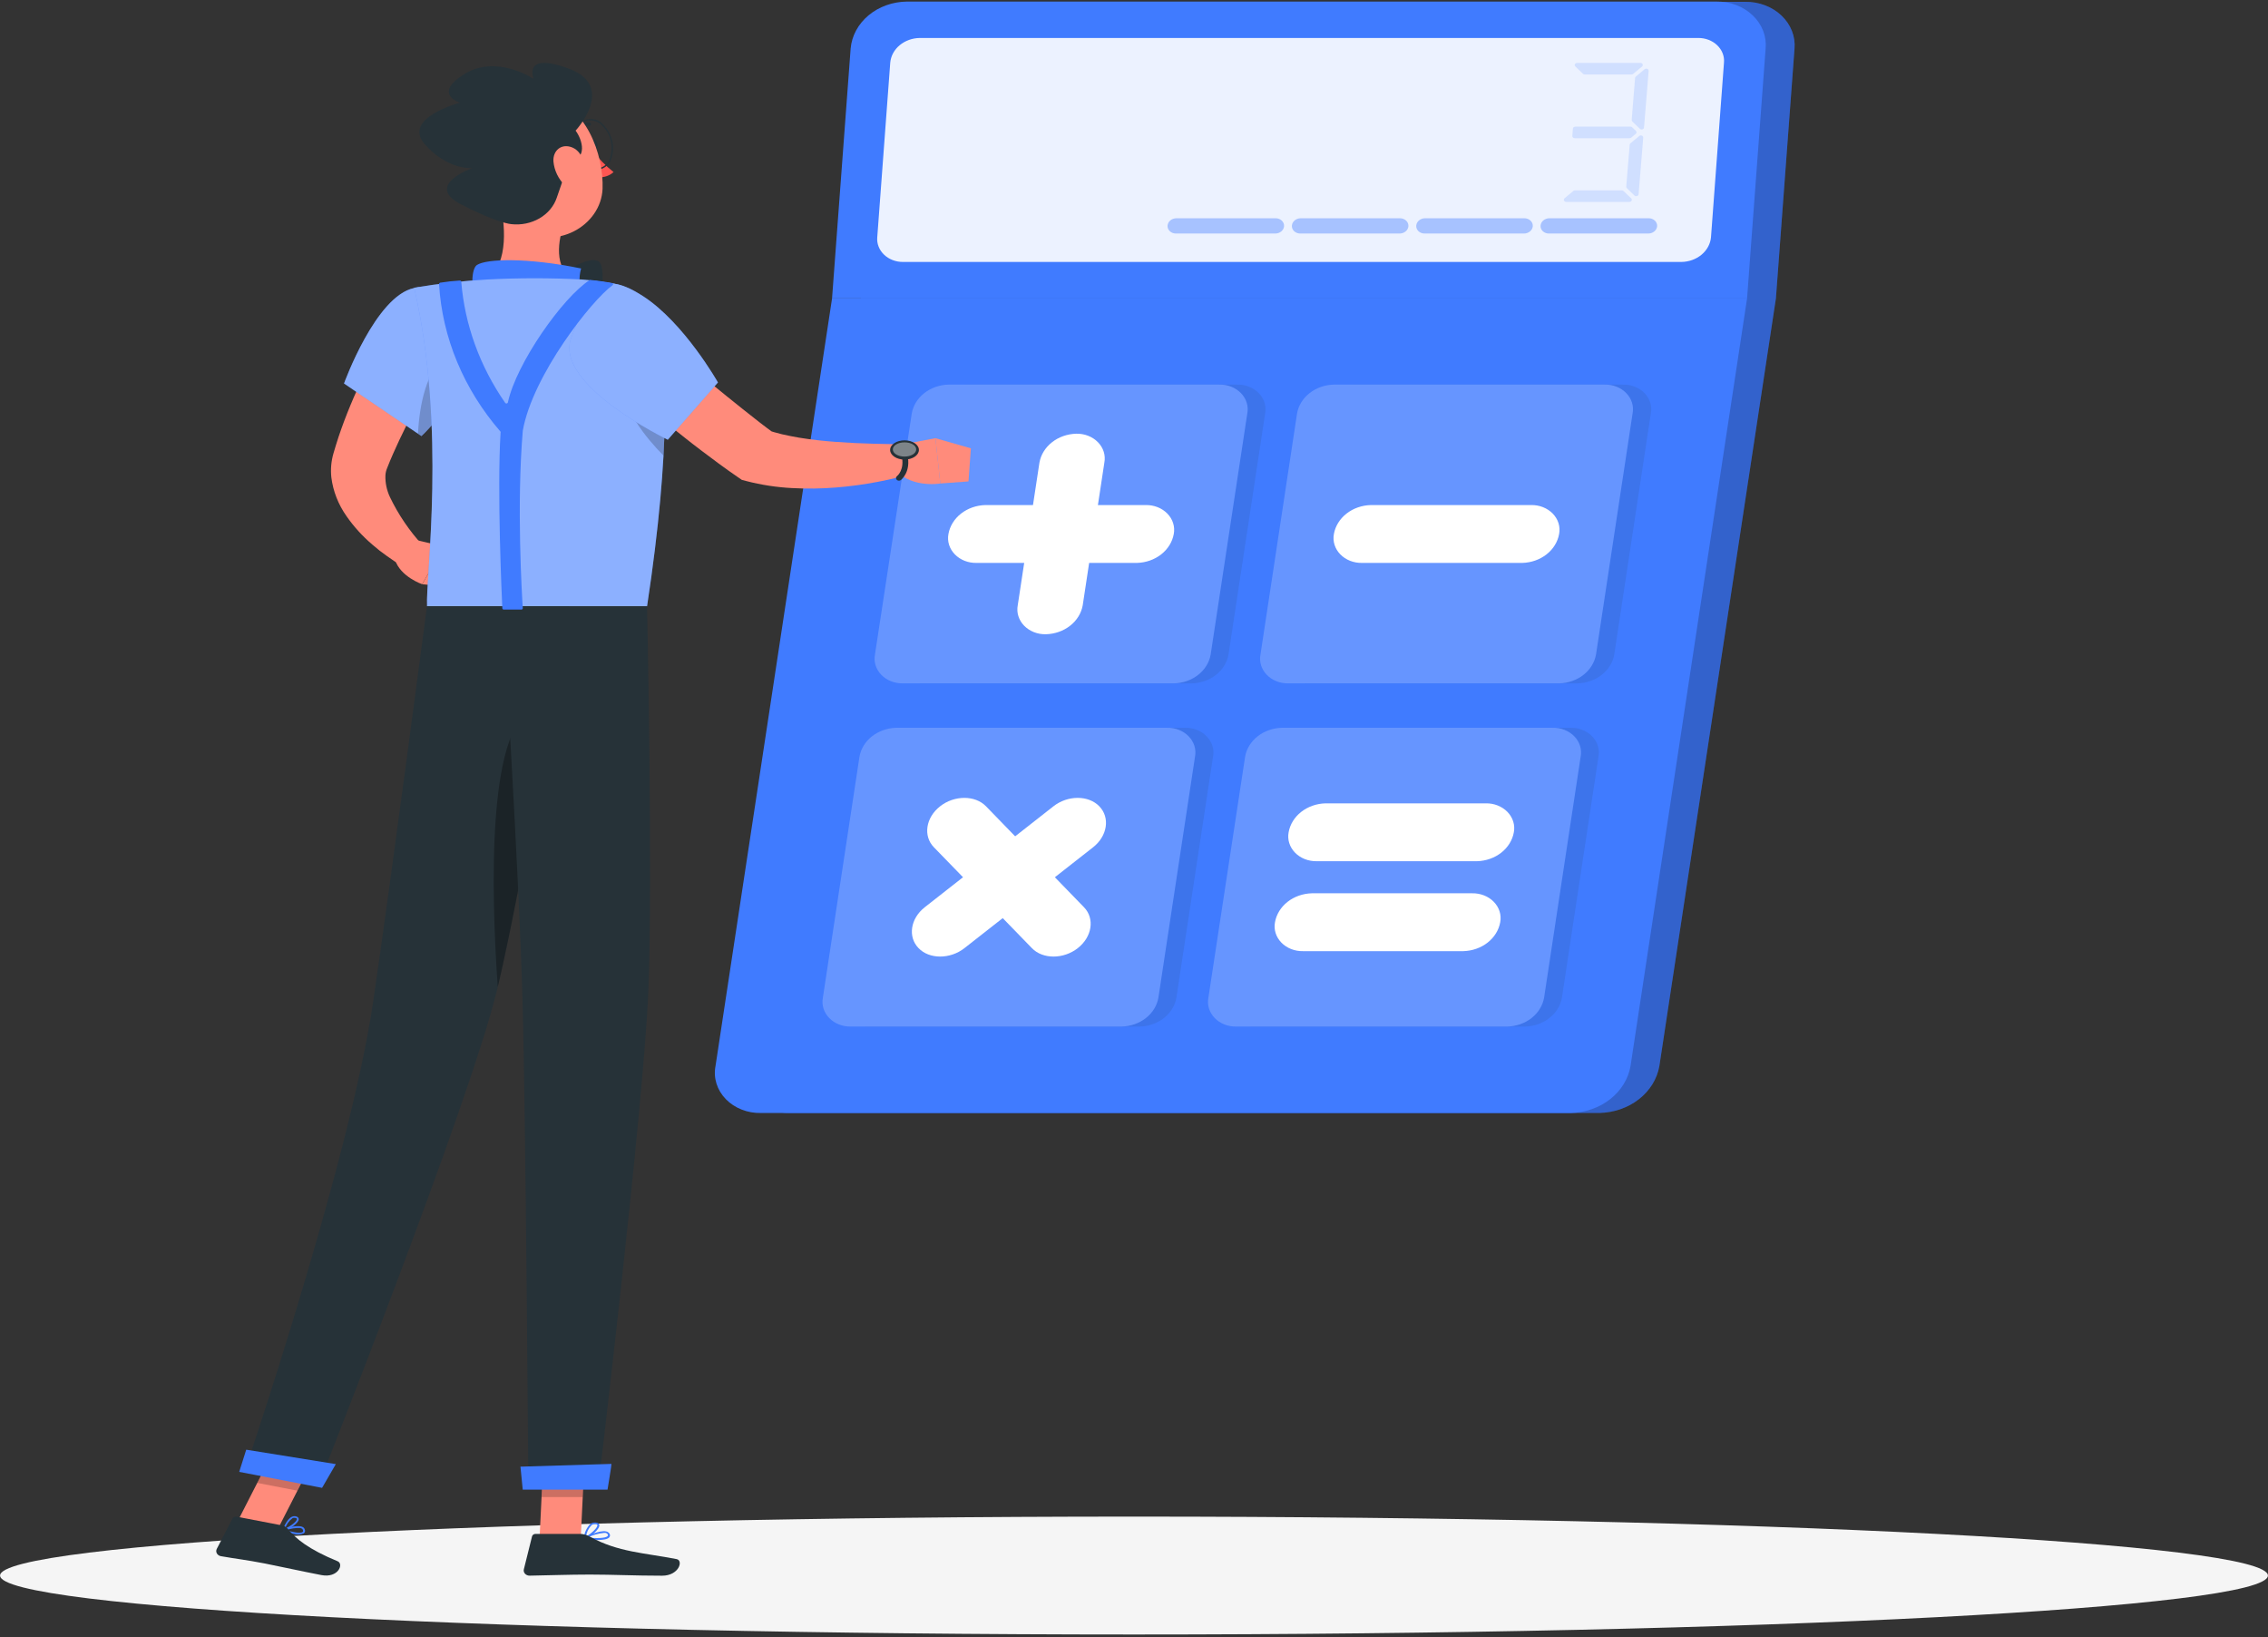 <svg width="636" height="459" viewBox="0 0 636 459" fill="none" xmlns="http://www.w3.org/2000/svg">
<rect x="0" y="0" width="636" height="459" fill="#333333" stroke="none"/>
<path d="M318 458.238C493.615 458.238 635.98 450.838 635.98 441.71C635.98 432.583 493.615 425.183 318 425.183C142.385 425.183 0.02 432.583 0.02 441.71C0.02 450.838 142.385 458.238 318 458.238Z" fill="#F5F5F5"/>
<path d="M503.222 13.653C503.372 11.965 503.126 10.268 502.498 8.669C501.87 7.071 500.875 5.606 499.575 4.37C498.275 3.133 496.701 2.151 494.951 1.487C493.201 0.823 491.315 0.491 489.413 0.513H262.388C258.395 0.564 254.566 1.938 251.652 4.368C248.737 6.798 246.945 10.109 246.627 13.653L241.412 83.66L208.727 298.879C208.408 300.517 208.502 302.198 209.002 303.8C209.502 305.403 210.395 306.886 211.617 308.143C212.84 309.401 214.361 310.4 216.07 311.071C217.78 311.741 219.635 312.065 221.502 312.019H448.544C452.626 311.922 456.54 310.554 459.605 308.153C462.671 305.752 464.693 302.47 465.321 298.879L498.006 83.66L503.222 13.653Z" fill="#407BFF"/>
<path opacity="0.2" d="M503.222 13.653C503.372 11.965 503.126 10.268 502.498 8.669C501.87 7.071 500.875 5.606 499.575 4.37C498.275 3.133 496.701 2.151 494.951 1.487C493.201 0.823 491.315 0.491 489.413 0.513H262.388C258.395 0.564 254.566 1.938 251.652 4.368C248.737 6.798 246.945 10.109 246.627 13.653L241.412 83.66L208.727 298.879C208.408 300.517 208.502 302.198 209.002 303.8C209.502 305.403 210.395 306.886 211.617 308.143C212.84 309.401 214.361 310.4 216.07 311.071C217.78 311.741 219.635 312.065 221.502 312.019H448.544C452.626 311.922 456.54 310.554 459.605 308.153C462.671 305.752 464.693 302.47 465.321 298.879L498.006 83.66L503.222 13.653Z" fill="black"/>
<path d="M440.459 312.033H213.417C211.551 312.077 209.697 311.751 207.989 311.08C206.281 310.409 204.761 309.409 203.539 308.152C202.318 306.896 201.424 305.414 200.923 303.812C200.422 302.211 200.326 300.531 200.642 298.893L233.327 83.66H489.921L457.236 298.879C456.612 302.473 454.59 305.758 451.525 308.162C448.459 310.566 444.543 311.936 440.459 312.033V312.033Z" fill="#407BFF"/>
<path d="M481.344 0.44H254.302C250.309 0.49 246.481 1.865 243.566 4.295C240.652 6.725 238.86 10.036 238.542 13.58L233.327 83.66H489.921L495.12 13.653C495.285 11.961 495.05 10.257 494.431 8.651C493.811 7.045 492.82 5.572 491.523 4.327C490.225 3.083 488.649 2.094 486.896 1.424C485.143 0.755 483.251 0.419 481.344 0.44V0.44Z" fill="#407BFF"/>
<path opacity="0.9" d="M246.004 66.52L249.645 17.566C249.812 15.7 250.755 13.956 252.29 12.676C253.825 11.396 255.84 10.672 257.943 10.645H476.178C477.18 10.632 478.174 10.806 479.096 11.155C480.018 11.504 480.848 12.021 481.532 12.673C482.216 13.325 482.74 14.097 483.069 14.939C483.398 15.782 483.526 16.677 483.443 17.566L479.802 66.52C479.631 68.385 478.687 70.126 477.153 71.405C475.619 72.685 473.605 73.41 471.504 73.44H253.269C252.268 73.451 251.275 73.276 250.354 72.926C249.433 72.576 248.604 72.059 247.921 71.407C247.237 70.756 246.713 69.985 246.383 69.144C246.053 68.302 245.924 67.408 246.004 66.52V66.52Z" fill="white"/>
<g opacity="0.4">
<path opacity="0.4" d="M460.45 18.661L457.974 20.719C457.913 20.772 457.841 20.813 457.762 20.841C457.684 20.868 457.599 20.882 457.515 20.88H444.395C444.302 20.882 444.21 20.866 444.125 20.833C444.04 20.8 443.964 20.752 443.903 20.69L441.771 18.646C441.681 18.561 441.622 18.454 441.599 18.339C441.577 18.224 441.593 18.106 441.645 17.999C441.698 17.892 441.784 17.8 441.894 17.737C442.003 17.673 442.132 17.639 442.263 17.639H460.024C460.157 17.64 460.286 17.677 460.394 17.745C460.503 17.813 460.585 17.909 460.631 18.019C460.678 18.13 460.685 18.251 460.653 18.365C460.62 18.48 460.55 18.583 460.45 18.661V18.661Z" fill="#407BFF"/>
<path opacity="0.4" d="M456.973 56.606H439.212C439.077 56.606 438.945 56.57 438.834 56.503C438.722 56.435 438.636 56.339 438.586 56.227C438.536 56.115 438.526 55.993 438.556 55.876C438.586 55.758 438.654 55.652 438.753 55.57L441.213 53.526C441.34 53.425 441.503 53.368 441.672 53.365H454.792C454.887 53.363 454.98 53.38 455.065 53.416C455.151 53.451 455.226 53.504 455.284 53.569L457.433 55.613C457.516 55.697 457.571 55.8 457.591 55.91C457.612 56.02 457.598 56.134 457.55 56.237C457.502 56.34 457.423 56.429 457.321 56.495C457.219 56.56 457.099 56.599 456.973 56.606V56.606Z" fill="#407BFF"/>
<path opacity="0.4" d="M458.696 37.524L457.433 38.59C457.306 38.691 457.143 38.748 456.974 38.75H441.574C441.483 38.749 441.393 38.73 441.31 38.697C441.227 38.663 441.152 38.615 441.091 38.555C441.03 38.495 440.983 38.424 440.953 38.347C440.923 38.27 440.911 38.189 440.918 38.108L441.082 36.049C441.094 35.898 441.171 35.757 441.296 35.654C441.42 35.551 441.584 35.494 441.754 35.495H457.203C457.296 35.494 457.387 35.51 457.472 35.543C457.557 35.575 457.633 35.624 457.695 35.684L458.745 36.692C458.804 36.749 458.849 36.816 458.879 36.889C458.908 36.962 458.921 37.04 458.916 37.117C458.912 37.194 458.89 37.27 458.852 37.34C458.814 37.41 458.761 37.473 458.696 37.524V37.524Z" fill="#407BFF"/>
<path opacity="0.4" d="M460.795 38.648L459.499 54.46C459.487 54.575 459.438 54.685 459.357 54.776C459.277 54.867 459.168 54.935 459.045 54.972C458.922 55.009 458.789 55.014 458.663 54.985C458.537 54.956 458.423 54.896 458.335 54.81L456.219 52.766C456.156 52.706 456.107 52.635 456.076 52.557C456.045 52.479 456.032 52.396 456.039 52.314L457.006 40.561C457.009 40.486 457.029 40.411 457.066 40.344C457.103 40.276 457.155 40.215 457.22 40.167L459.68 38.123C459.782 38.041 459.91 37.989 460.047 37.974C460.183 37.959 460.321 37.982 460.443 38.039C460.565 38.097 460.663 38.186 460.726 38.295C460.789 38.403 460.813 38.527 460.795 38.648Z" fill="#407BFF"/>
<path opacity="0.4" d="M462.32 19.887L461.024 35.743C461.015 35.859 460.968 35.971 460.889 36.064C460.809 36.157 460.701 36.227 460.577 36.266C460.453 36.305 460.319 36.31 460.192 36.282C460.065 36.254 459.949 36.194 459.86 36.108L457.728 34.049C457.67 33.989 457.625 33.92 457.597 33.845C457.569 33.77 457.557 33.69 457.564 33.611L458.515 21.858C458.531 21.708 458.607 21.568 458.728 21.464L461.188 19.405C461.287 19.323 461.412 19.268 461.546 19.25C461.68 19.231 461.817 19.249 461.94 19.301C462.062 19.353 462.164 19.437 462.232 19.542C462.3 19.646 462.33 19.767 462.32 19.887V19.887Z" fill="#407BFF"/>
</g>
<path opacity="0.4" d="M432.013 63.22C432.065 62.675 432.342 62.166 432.79 61.792C433.238 61.417 433.826 61.203 434.44 61.191H462.32C462.646 61.188 462.969 61.245 463.268 61.359C463.568 61.473 463.838 61.641 464.062 61.852C464.285 62.063 464.457 62.313 464.566 62.586C464.676 62.859 464.721 63.15 464.698 63.439C464.645 63.987 464.366 64.497 463.915 64.872C463.463 65.247 462.872 65.46 462.254 65.468H434.44C434.109 65.482 433.778 65.432 433.47 65.323C433.162 65.213 432.884 65.047 432.654 64.834C432.424 64.621 432.248 64.367 432.137 64.089C432.027 63.81 431.984 63.514 432.013 63.22Z" fill="#407BFF"/>
<path opacity="0.4" d="M397.146 63.22C397.199 62.675 397.476 62.166 397.924 61.792C398.372 61.417 398.959 61.203 399.574 61.191H427.454C427.779 61.188 428.102 61.245 428.402 61.359C428.702 61.473 428.972 61.641 429.195 61.852C429.418 62.063 429.59 62.313 429.7 62.586C429.809 62.859 429.854 63.15 429.832 63.439V63.439C429.779 63.987 429.5 64.497 429.048 64.872C428.597 65.247 428.005 65.46 427.388 65.468H399.508C399.182 65.474 398.859 65.418 398.559 65.305C398.259 65.191 397.988 65.023 397.766 64.811C397.543 64.6 397.373 64.348 397.266 64.074C397.16 63.8 397.119 63.509 397.146 63.22V63.22Z" fill="#407BFF"/>
<path opacity="0.4" d="M362.28 63.22C362.332 62.675 362.609 62.166 363.057 61.792C363.505 61.417 364.093 61.203 364.707 61.191H392.587C392.912 61.19 393.233 61.249 393.53 61.363C393.828 61.478 394.096 61.646 394.318 61.857C394.539 62.068 394.71 62.317 394.818 62.59C394.927 62.862 394.971 63.151 394.949 63.439V63.439C394.9 63.988 394.622 64.5 394.169 64.876C393.717 65.251 393.124 65.463 392.505 65.468H364.625C364.301 65.472 363.979 65.414 363.681 65.3C363.383 65.186 363.115 65.018 362.894 64.806C362.673 64.594 362.504 64.344 362.399 64.071C362.293 63.798 362.253 63.508 362.28 63.22V63.22Z" fill="#407BFF"/>
<path opacity="0.4" d="M327.414 63.22C327.466 62.675 327.743 62.166 328.191 61.792C328.639 61.417 329.226 61.203 329.841 61.191H357.721C358.045 61.19 358.366 61.249 358.664 61.363C358.962 61.478 359.23 61.646 359.452 61.857C359.673 62.068 359.843 62.317 359.952 62.59C360.061 62.862 360.105 63.151 360.082 63.439V63.439C360.033 63.988 359.755 64.5 359.303 64.876C358.851 65.251 358.257 65.463 357.639 65.468H329.759C329.434 65.472 329.113 65.414 328.815 65.3C328.516 65.186 328.248 65.018 328.028 64.806C327.807 64.594 327.638 64.344 327.532 64.071C327.427 63.798 327.386 63.508 327.414 63.22V63.22Z" fill="#407BFF"/>
<path opacity="0.1" d="M250.415 183.48L260.682 115.926C261.065 113.712 262.31 111.688 264.198 110.207C266.086 108.726 268.498 107.882 271.014 107.823H346.897C348.048 107.795 349.192 107.995 350.245 108.408C351.299 108.822 352.236 109.438 352.99 110.214C353.743 110.989 354.293 111.904 354.601 112.892C354.909 113.88 354.966 114.916 354.769 115.926L344.502 183.48C344.123 185.693 342.882 187.717 340.996 189.198C339.111 190.679 336.7 191.523 334.187 191.583H258.287C257.136 191.611 255.993 191.411 254.939 190.998C253.885 190.584 252.948 189.968 252.195 189.192C251.441 188.417 250.891 187.502 250.583 186.514C250.276 185.527 250.218 184.49 250.415 183.48V183.48Z" fill="#263238"/>
<path opacity="0.1" d="M358.524 183.48L368.84 115.926C369.223 113.712 370.468 111.688 372.356 110.207C374.244 108.726 376.656 107.882 379.172 107.823H455.055C456.207 107.792 457.352 107.99 458.407 108.403C459.462 108.816 460.401 109.432 461.155 110.208C461.909 110.984 462.459 111.9 462.766 112.889C463.072 113.878 463.127 114.916 462.927 115.926L452.677 183.48C452.291 185.693 451.045 187.716 449.158 189.196C447.27 190.676 444.86 191.521 442.345 191.583H366.38C365.229 191.612 364.086 191.412 363.033 190.998C361.98 190.585 361.043 189.968 360.291 189.192C359.539 188.416 358.99 187.501 358.685 186.513C358.379 185.525 358.324 184.489 358.524 183.48V183.48Z" fill="#263238"/>
<path opacity="0.1" d="M235.803 279.723L246.07 212.14C246.456 209.927 247.701 207.905 249.589 206.424C251.476 204.944 253.887 204.099 256.402 204.037H332.284C333.436 204.009 334.579 204.209 335.633 204.622C336.687 205.036 337.624 205.652 338.377 206.428C339.131 207.203 339.681 208.118 339.989 209.106C340.296 210.094 340.354 211.13 340.156 212.14L329.89 279.709C329.507 281.919 328.264 283.939 326.379 285.418C324.494 286.896 322.086 287.738 319.574 287.797H243.675C242.527 287.825 241.387 287.625 240.336 287.213C239.285 286.802 238.35 286.188 237.597 285.416C236.844 284.644 236.293 283.733 235.983 282.749C235.673 281.764 235.611 280.731 235.803 279.723V279.723Z" fill="#263238"/>
<path opacity="0.1" d="M343.912 279.723L354.162 212.14C354.548 209.927 355.794 207.905 357.681 206.424C359.569 204.944 361.979 204.099 364.494 204.037H440.377C441.528 204.009 442.672 204.209 443.725 204.622C444.779 205.036 445.716 205.652 446.47 206.428C447.223 207.203 447.773 208.118 448.081 209.106C448.389 210.094 448.446 211.13 448.249 212.14L437.999 279.709C437.609 281.919 436.362 283.938 434.475 285.416C432.588 286.893 430.179 287.736 427.667 287.797H351.768C350.62 287.825 349.48 287.626 348.43 287.214C347.38 286.802 346.445 286.188 345.694 285.415C344.942 284.643 344.392 283.732 344.084 282.748C343.776 281.763 343.717 280.73 343.912 279.723V279.723Z" fill="#263238"/>
<path d="M245.364 183.48L255.68 115.926C256.063 113.712 257.308 111.688 259.196 110.207C261.084 108.726 263.496 107.882 266.012 107.823H341.895C343.046 107.795 344.19 107.995 345.243 108.408C346.297 108.822 347.234 109.438 347.988 110.214C348.741 110.989 349.291 111.904 349.599 112.892C349.907 113.88 349.964 114.916 349.767 115.926L339.5 183.48C339.121 185.693 337.88 187.717 335.994 189.198C334.109 190.679 331.698 191.523 329.185 191.583H253.236C252.085 191.611 250.942 191.411 249.888 190.998C248.834 190.584 247.897 189.968 247.143 189.192C246.39 188.417 245.84 187.502 245.532 186.514C245.225 185.527 245.167 184.49 245.364 183.48V183.48Z" fill="#407BFF"/>
<path opacity="0.2" d="M245.364 183.48L255.68 115.926C256.063 113.712 257.308 111.688 259.196 110.207C261.084 108.726 263.496 107.882 266.012 107.823H341.895C343.046 107.795 344.19 107.995 345.243 108.408C346.297 108.822 347.234 109.438 347.988 110.214C348.741 110.989 349.291 111.904 349.599 112.892C349.907 113.88 349.964 114.916 349.767 115.926L339.5 183.48C339.121 185.693 337.88 187.717 335.994 189.198C334.109 190.679 331.698 191.523 329.185 191.583H253.236C252.085 191.611 250.942 191.411 249.888 190.998C248.834 190.584 247.897 189.968 247.143 189.192C246.39 188.417 245.84 187.502 245.532 186.514C245.225 185.527 245.167 184.49 245.364 183.48V183.48Z" fill="white"/>
<path d="M353.473 183.48L363.723 115.926C364.107 113.712 365.351 111.688 367.239 110.207C369.127 108.726 371.54 107.882 374.055 107.823H449.938C451.09 107.792 452.235 107.99 453.29 108.403C454.346 108.816 455.284 109.432 456.038 110.208C456.792 110.984 457.342 111.9 457.649 112.889C457.955 113.878 458.01 114.916 457.81 115.926L447.56 183.48C447.174 185.693 445.928 187.716 444.041 189.196C442.153 190.676 439.743 191.521 437.228 191.583H361.329C360.178 191.612 359.035 191.412 357.982 190.998C356.929 190.585 355.992 189.968 355.24 189.192C354.488 188.416 353.939 187.501 353.634 186.513C353.328 185.525 353.273 184.489 353.473 183.48Z" fill="#407BFF"/>
<path opacity="0.2" d="M353.473 183.48L363.723 115.926C364.107 113.712 365.351 111.688 367.239 110.207C369.127 108.726 371.54 107.882 374.055 107.823H449.938C451.09 107.792 452.235 107.99 453.29 108.403C454.346 108.816 455.284 109.432 456.038 110.208C456.792 110.984 457.342 111.9 457.649 112.889C457.955 113.878 458.01 114.916 457.81 115.926L447.56 183.48C447.174 185.693 445.928 187.716 444.041 189.196C442.153 190.676 439.743 191.521 437.228 191.583H361.329C360.178 191.612 359.035 191.412 357.982 190.998C356.929 190.585 355.992 189.968 355.24 189.192C354.488 188.416 353.939 187.501 353.634 186.513C353.328 185.525 353.273 184.489 353.473 183.48Z" fill="white"/>
<path d="M230.752 279.723L241.018 212.14C241.405 209.927 242.65 207.905 244.537 206.424C246.425 204.944 248.836 204.099 251.35 204.037H327.233C328.384 204.009 329.528 204.209 330.582 204.622C331.636 205.036 332.573 205.652 333.326 206.428C334.079 207.203 334.63 208.118 334.937 209.106C335.245 210.094 335.302 211.13 335.105 212.14L324.839 279.709C324.456 281.919 323.213 283.939 321.328 285.418C319.443 286.896 317.034 287.738 314.523 287.797H238.624C237.476 287.825 236.336 287.625 235.285 287.213C234.234 286.802 233.298 286.188 232.546 285.416C231.793 284.644 231.242 283.733 230.932 282.749C230.622 281.764 230.56 280.731 230.752 279.723V279.723Z" fill="#407BFF"/>
<path opacity="0.2" d="M230.752 279.723L241.018 212.14C241.405 209.927 242.65 207.905 244.537 206.424C246.425 204.944 248.836 204.099 251.35 204.037H327.233C328.384 204.009 329.528 204.209 330.582 204.622C331.636 205.036 332.573 205.652 333.326 206.428C334.079 207.203 334.63 208.118 334.937 209.106C335.245 210.094 335.302 211.13 335.105 212.14L324.839 279.709C324.456 281.919 323.213 283.939 321.328 285.418C319.443 286.896 317.034 287.738 314.523 287.797H238.624C237.476 287.825 236.336 287.625 235.285 287.213C234.234 286.802 233.298 286.188 232.546 285.416C231.793 284.644 231.242 283.733 230.932 282.749C230.622 281.764 230.56 280.731 230.752 279.723V279.723Z" fill="white"/>
<path d="M338.861 279.723L349.16 212.14C349.546 209.927 350.792 207.905 352.679 206.424C354.567 204.944 356.977 204.099 359.492 204.037H435.375C436.526 204.009 437.67 204.209 438.723 204.622C439.777 205.036 440.714 205.652 441.468 206.428C442.221 207.203 442.771 208.118 443.079 209.106C443.387 210.094 443.444 211.13 443.247 212.14L432.997 279.709C432.607 281.919 431.36 283.938 429.473 285.416C427.586 286.893 425.177 287.736 422.665 287.797H346.716C345.569 287.825 344.429 287.626 343.379 287.214C342.328 286.802 341.394 286.188 340.642 285.415C339.891 284.643 339.341 283.732 339.033 282.748C338.725 281.763 338.666 280.73 338.861 279.723Z" fill="#407BFF"/>
<path opacity="0.2" d="M338.861 279.723L349.16 212.14C349.546 209.927 350.792 207.905 352.679 206.424C354.567 204.944 356.977 204.099 359.492 204.037H435.375C436.526 204.009 437.67 204.209 438.723 204.622C439.777 205.036 440.714 205.652 441.468 206.428C442.221 207.203 442.771 208.118 443.079 209.106C443.387 210.094 443.444 211.13 443.247 212.14L432.997 279.709C432.607 281.919 431.36 283.938 429.473 285.416C427.586 286.893 425.177 287.736 422.665 287.797H346.716C345.569 287.825 344.429 287.626 343.379 287.214C342.328 286.802 341.394 286.188 340.642 285.415C339.891 284.643 339.341 283.732 339.033 282.748C338.725 281.763 338.666 280.73 338.861 279.723Z" fill="white"/>
<path d="M293.269 177.815C292.119 177.838 290.979 177.635 289.928 177.22C288.877 176.804 287.942 176.188 287.19 175.414C286.438 174.64 285.887 173.727 285.577 172.742C285.267 171.756 285.206 170.722 285.397 169.712L291.481 129.708C291.87 127.495 293.116 125.473 295.002 123.99C296.889 122.508 299.298 121.659 301.813 121.591V121.591C302.965 121.565 304.109 121.767 305.163 122.182C306.216 122.597 307.153 123.215 307.906 123.992C308.659 124.768 309.209 125.684 309.517 126.672C309.825 127.661 309.882 128.698 309.685 129.708L303.617 169.712C303.224 171.925 301.975 173.946 300.085 175.426C298.196 176.906 295.784 177.751 293.269 177.815V177.815Z" fill="white"/>
<path d="M265.963 149.71C266.355 147.496 267.604 145.473 269.493 143.991C271.383 142.509 273.794 141.661 276.311 141.593H321.28C322.431 141.57 323.573 141.773 324.626 142.189C325.678 142.605 326.614 143.223 327.366 143.999C328.118 144.775 328.669 145.689 328.977 146.677C329.286 147.664 329.346 148.7 329.152 149.71V149.71C328.76 151.921 327.513 153.94 325.626 155.42C323.74 156.899 321.333 157.746 318.82 157.813H273.884C272.731 157.843 271.584 157.644 270.527 157.232C269.47 156.82 268.529 156.204 267.772 155.429C267.014 154.654 266.459 153.739 266.146 152.75C265.833 151.762 265.771 150.723 265.963 149.71V149.71Z" fill="white"/>
<path d="M257.582 265.81C254.516 262.656 255.303 257.502 259.321 254.349L295.401 226.054C299.419 222.9 305.241 222.9 308.275 226.054C311.342 229.207 310.554 234.376 306.536 237.529L270.456 265.81C266.438 268.963 260.6 268.963 257.582 265.81Z" fill="white"/>
<path d="M263.618 226.054C267.636 222.9 273.458 222.9 276.508 226.054L303.978 254.349C307.045 257.502 306.258 262.656 302.24 265.81C298.222 268.963 292.4 268.963 289.366 265.81L261.879 237.529C258.812 234.376 259.6 229.207 263.618 226.054Z" fill="white"/>
<path d="M374.055 149.71C374.448 147.496 375.696 145.473 377.586 143.991C379.475 142.509 381.887 141.661 384.404 141.593H429.34C430.491 141.567 431.635 141.769 432.689 142.184C433.743 142.599 434.68 143.217 435.433 143.994C436.186 144.77 436.736 145.686 437.043 146.674C437.351 147.663 437.408 148.7 437.212 149.71V149.71C436.819 151.921 435.572 153.94 433.686 155.42C431.8 156.899 429.392 157.746 426.88 157.813H381.96C380.808 157.841 379.663 157.64 378.608 157.227C377.554 156.814 376.615 156.198 375.859 155.423C375.103 154.648 374.55 153.734 374.238 152.747C373.926 151.759 373.864 150.722 374.055 149.71V149.71Z" fill="white"/>
<path d="M361.362 233.325C361.755 231.112 363.004 229.091 364.894 227.611C366.783 226.131 369.194 225.286 371.71 225.222H416.646C417.795 225.199 418.936 225.402 419.987 225.817C421.038 226.233 421.973 226.849 422.725 227.623C423.477 228.397 424.027 229.31 424.337 230.295C424.647 231.281 424.709 232.315 424.518 233.325V233.325C424.129 235.538 422.884 237.56 420.997 239.043C419.11 240.525 416.701 241.374 414.186 241.442H369.234C368.083 241.465 366.94 241.262 365.888 240.846C364.836 240.43 363.9 239.812 363.148 239.036C362.395 238.26 361.845 237.346 361.536 236.358C361.227 235.371 361.168 234.335 361.362 233.325Z" fill="white"/>
<path d="M357.54 258.539C357.933 256.328 359.18 254.309 361.066 252.83C362.952 251.35 365.36 250.504 367.872 250.436H412.808C413.959 250.411 415.102 250.613 416.155 251.027C417.207 251.441 418.144 252.057 418.898 252.832C419.652 253.606 420.204 254.519 420.515 255.506C420.826 256.493 420.888 257.528 420.697 258.539V258.539C420.304 260.753 419.056 262.776 417.166 264.258C415.277 265.74 412.865 266.589 410.348 266.656H365.412C364.261 266.682 363.117 266.48 362.063 266.065C361.009 265.65 360.072 265.032 359.319 264.255C358.566 263.479 358.016 262.564 357.709 261.575C357.401 260.586 357.344 259.549 357.54 258.539V258.539Z" fill="white"/>
<path d="M126.71 96.362C123.758 101.238 120.724 106.494 117.953 111.634C115.181 116.773 112.508 122.014 110.212 127.256C109.605 128.57 109.113 129.884 108.572 131.198C108.285 131.871 108.119 132.581 108.08 133.3C108.014 135.372 108.445 137.432 109.343 139.344C111.691 144.257 114.811 148.849 118.609 152.981L113.016 158.821C111.457 157.925 109.957 156.95 108.523 155.901C107.083 154.896 105.708 153.819 104.406 152.674C101.644 150.315 99.225 147.657 97.207 144.761C94.858 141.439 93.388 137.684 92.91 133.782C92.675 131.534 92.881 129.266 93.517 127.08C93.976 125.62 94.403 124.014 94.927 122.511C96.937 116.542 99.363 110.69 102.192 104.991C103.603 102.173 105.046 99.384 106.637 96.639C108.228 93.895 109.753 91.237 111.655 88.434L126.71 96.362Z" fill="#FF8B7B"/>
<path d="M116.28 151.302L124.48 153.229L118.379 163.785C118.379 163.785 112.278 161.712 110.77 156.937L116.28 151.302Z" fill="#FF8B7B"/>
<path d="M135.796 156.558L128.449 164.836L118.396 163.785L124.496 153.229L135.796 156.558Z" fill="#FF8B7B"/>
<path d="M165.382 40.678C165.562 41.495 166.202 42.065 166.792 41.962C167.382 41.86 167.727 41.101 167.53 40.298C167.333 39.495 166.71 38.838 166.12 39.013C165.529 39.188 165.185 39.86 165.382 40.678Z" fill="#263238"/>
<path d="M166.12 42.079C167.771 44.366 169.769 46.439 172.056 48.24C171.516 48.739 170.861 49.127 170.137 49.379C169.412 49.631 168.635 49.741 167.858 49.7L166.12 42.079Z" fill="#FF5652"/>
<path d="M167.35 47.598C164.676 47.598 162.02 44.999 161.216 41.437C160.778 39.698 160.909 37.884 161.593 36.21C161.784 35.52 162.19 34.893 162.765 34.401C163.34 33.909 164.06 33.572 164.842 33.43C165.623 33.288 166.434 33.346 167.18 33.598C167.926 33.85 168.576 34.285 169.055 34.852C170.387 36.177 171.298 37.794 171.696 39.536C172.094 41.278 171.963 43.083 171.318 44.766C171.083 45.439 170.658 46.047 170.084 46.532C169.51 47.018 168.806 47.365 168.038 47.54C167.811 47.579 167.581 47.598 167.35 47.598ZM165.578 33.743C165.36 33.721 165.14 33.721 164.922 33.743C164.229 33.909 163.595 34.23 163.079 34.674C162.562 35.118 162.181 35.672 161.97 36.283C161.317 37.893 161.191 39.635 161.61 41.305C162.446 44.999 165.3 47.613 167.989 47.145C168.684 46.982 169.321 46.663 169.838 46.218C170.355 45.773 170.735 45.218 170.941 44.605C171.558 42.989 171.682 41.258 171.302 39.585C170.922 37.913 170.05 36.361 168.776 35.086C168.37 34.684 167.878 34.359 167.329 34.128C166.78 33.897 166.185 33.766 165.578 33.743V33.743Z" fill="#263238"/>
<path d="M251.81 124.832L262.322 122.846L263.683 135.548C263.683 135.548 254.598 137.096 250.252 130.701L251.81 124.832Z" fill="#FF8B7B"/>
<path d="M272.26 125.693L271.588 134.964L263.683 135.548L262.322 122.846L272.26 125.693Z" fill="#FF8B7B"/>
<path d="M161.003 36.779C160.936 36.78 160.87 36.768 160.808 36.746C160.746 36.723 160.689 36.69 160.642 36.648C160.589 36.604 160.546 36.551 160.517 36.492C160.488 36.433 160.473 36.369 160.473 36.305C160.473 36.24 160.488 36.177 160.517 36.118C160.546 36.059 160.589 36.005 160.642 35.962C161.216 35.384 161.936 34.937 162.744 34.657C163.551 34.378 164.422 34.274 165.283 34.356C165.355 34.365 165.423 34.386 165.485 34.419C165.547 34.452 165.601 34.495 165.644 34.547C165.687 34.599 165.717 34.658 165.734 34.72C165.751 34.782 165.754 34.847 165.742 34.911C165.714 35.038 165.633 35.152 165.514 35.228C165.395 35.304 165.248 35.337 165.103 35.319V35.319C164.421 35.26 163.733 35.346 163.096 35.572C162.46 35.799 161.894 36.157 161.446 36.619C161.388 36.672 161.32 36.713 161.243 36.741C161.167 36.768 161.085 36.782 161.003 36.779V36.779Z" fill="#263238"/>
<path d="M140.06 55.453C141.7 62.972 142.717 73.382 136.78 78.389C136.78 78.389 139.076 86.011 154.82 86.011C172.073 86.011 163.118 79.324 163.118 79.324C155.952 77.338 156.017 70.082 157.657 64.242L140.06 55.453Z" fill="#FF8B7B"/>
<path d="M157.772 76.564C161.642 74.082 167.366 71.177 168.563 74.214C169.285 76.039 169.58 84.959 165.595 84.288C159.707 83.31 157.772 76.564 157.772 76.564Z" fill="#263238"/>
<path d="M133.582 83.412C132.04 81.485 132.106 75.367 133.746 74.287C136.386 72.549 147.702 72.141 162.954 75.265C161.314 81.193 164.84 84.302 164.84 84.302L133.582 83.412Z" fill="#407BFF"/>
<path d="M82.316 430.03C82.781 430.177 83.274 430.239 83.767 430.214C84.26 430.189 84.742 430.077 85.186 429.884C85.361 429.748 85.482 429.565 85.529 429.362C85.577 429.159 85.548 428.947 85.448 428.76C85.403 428.602 85.317 428.455 85.197 428.331C85.078 428.207 84.928 428.109 84.759 428.045C83.119 427.373 79.61 428.673 79.462 428.731C79.413 428.749 79.371 428.779 79.342 428.818C79.313 428.857 79.297 428.903 79.298 428.95C79.295 428.997 79.307 429.045 79.333 429.086C79.359 429.128 79.398 429.161 79.446 429.184C80.369 429.548 81.331 429.831 82.316 430.03V430.03ZM84.202 428.381L84.513 428.483C84.614 428.519 84.704 428.574 84.778 428.645C84.851 428.716 84.907 428.8 84.94 428.892C85.087 429.33 84.94 429.476 84.841 429.519C84.218 429.987 81.906 429.519 80.298 428.979C81.533 428.524 82.867 428.32 84.202 428.381V428.381Z" fill="#407BFF"/>
<path d="M79.511 429.198H79.642C80.954 428.848 83.742 427.081 83.775 425.928C83.776 425.745 83.707 425.566 83.579 425.423C83.451 425.28 83.271 425.18 83.07 425.14C82.873 425.075 82.662 425.049 82.452 425.064C82.243 425.079 82.039 425.135 81.856 425.227C80.315 425.928 79.347 428.76 79.314 428.892C79.304 428.923 79.302 428.956 79.306 428.989C79.311 429.022 79.323 429.053 79.341 429.082C79.359 429.11 79.384 429.135 79.413 429.155C79.442 429.175 79.475 429.19 79.511 429.198V429.198ZM82.791 425.563H82.906C83.25 425.665 83.25 425.811 83.25 425.884C83.25 426.57 81.381 427.957 79.97 428.512C80.322 427.372 81.054 426.354 82.07 425.592C82.291 425.501 82.544 425.49 82.775 425.563H82.791Z" fill="#407BFF"/>
<path d="M167.481 431.753C168.973 431.753 170.4 431.563 170.876 430.979C170.995 430.822 171.059 430.636 171.059 430.446C171.059 430.256 170.995 430.071 170.876 429.914C170.782 429.771 170.657 429.647 170.507 429.549C170.358 429.451 170.187 429.381 170.006 429.344C168.088 428.877 164.053 430.921 163.889 431.009C163.841 431.033 163.801 431.07 163.775 431.114C163.749 431.158 163.737 431.207 163.742 431.257C163.753 431.307 163.781 431.353 163.822 431.39C163.863 431.426 163.915 431.451 163.971 431.461C165.129 431.651 166.303 431.749 167.481 431.753V431.753ZM169.318 429.753C169.492 429.737 169.668 429.737 169.842 429.753C170.065 429.799 170.258 429.919 170.384 430.089C170.58 430.395 170.498 430.541 170.384 430.629C169.842 431.3 166.923 431.315 164.791 431.038C166.194 430.355 167.73 429.919 169.318 429.753V429.753Z" fill="#407BFF"/>
<path d="M164.004 431.461H164.119C165.513 430.906 168.268 428.687 168.055 427.519C168.055 427.242 167.792 426.906 167.038 426.848C166.766 426.82 166.49 426.842 166.228 426.912C165.966 426.983 165.723 427.1 165.513 427.256C164.472 428.379 163.847 429.761 163.725 431.213C163.723 431.247 163.728 431.281 163.741 431.312C163.754 431.344 163.775 431.373 163.801 431.398C163.827 431.423 163.858 431.442 163.893 431.456C163.928 431.469 163.966 431.476 164.004 431.476V431.461ZM166.808 427.3H166.972C167.464 427.3 167.497 427.505 167.514 427.563C167.645 428.264 165.759 430.016 164.348 430.775C164.474 429.603 165.007 428.496 165.874 427.607C166.13 427.403 166.464 427.294 166.808 427.3V427.3Z" fill="#407BFF"/>
<path d="M151.31 431.228H162.856L164.004 407.444H152.458L151.31 431.228Z" fill="#FF8B7B"/>
<path d="M66.654 426.468L77.92 428.643L89.253 406.495L77.97 404.32L66.654 426.468Z" fill="#FF8B7B"/>
<path d="M79.003 427.636L66.342 425.198C66.118 425.155 65.885 425.181 65.679 425.271C65.474 425.361 65.309 425.51 65.21 425.694L60.815 434.191C60.698 434.397 60.638 434.625 60.638 434.855C60.639 435.086 60.701 435.313 60.82 435.518C60.938 435.723 61.109 435.901 61.32 436.035C61.53 436.17 61.773 436.259 62.029 436.294C66.473 437.068 68.687 437.257 74.247 438.323C77.674 438.995 85.415 440.674 90.138 441.579C94.862 442.484 96.502 438.44 94.665 437.695C86.465 434.323 82.922 431.359 80.692 428.6C80.282 428.104 79.68 427.761 79.003 427.636V427.636Z" fill="#263238"/>
<path d="M162.774 430.03H150.179C149.949 430.029 149.726 430.098 149.547 430.225C149.368 430.353 149.244 430.532 149.195 430.731L146.915 439.9C146.848 440.121 146.841 440.352 146.892 440.576C146.944 440.799 147.054 441.009 147.214 441.188C147.373 441.367 147.578 441.51 147.811 441.606C148.044 441.702 148.299 441.748 148.555 441.74C153.098 441.667 159.674 441.433 165.382 441.433C172.056 441.433 177.829 441.754 185.668 441.754C190.392 441.754 191.72 437.491 189.736 437.097C180.699 435.345 173.336 435.155 165.546 430.877C164.728 430.371 163.768 430.078 162.774 430.03V430.03Z" fill="#263238"/>
<path d="M116.149 80.74C105.341 82.945 96.469 107.516 96.469 107.516L118.182 122.248C123.793 116.914 127.749 110.374 129.662 103.268C133.369 90.361 127.202 78.462 116.149 80.74Z" fill="#407BFF"/>
<path opacity="0.4" d="M116.149 80.74C105.341 82.945 96.469 107.516 96.469 107.516L118.182 122.248C123.793 116.914 127.749 110.374 129.662 103.268C133.369 90.361 127.202 78.462 116.149 80.74Z" fill="white"/>
<path d="M180.978 92.42L199.198 107.341C202.232 109.823 205.266 112.291 208.317 114.714C211.367 117.138 214.418 119.561 217.353 121.664L214.811 120.452C216.222 120.919 217.698 121.372 219.256 121.737C220.814 122.102 222.421 122.408 224.077 122.7C227.485 123.25 230.923 123.645 234.376 123.883C237.902 124.146 241.51 124.321 245.135 124.409C248.759 124.496 252.515 124.569 256.074 124.584L257.714 132.147C253.968 133.356 250.132 134.332 246.234 135.067C242.327 135.818 238.373 136.354 234.393 136.673C230.309 137.004 226.202 137.058 222.109 136.833C217.759 136.61 213.451 135.949 209.268 134.862L208.038 134.541L206.742 133.65C203.134 131.183 199.936 128.774 196.722 126.35C193.508 123.927 190.392 121.416 187.276 118.919C181.076 113.897 174.926 108.903 168.908 103.72L180.978 92.42Z" fill="#FF8B7B"/>
<path opacity="0.2" d="M125.415 98.786C119.544 103.954 117.625 113.386 117.215 121.562L118.182 122.219C123.789 116.882 127.744 110.343 129.662 103.239C129.876 102.479 130.072 101.779 130.22 100.946L125.415 98.786Z" fill="black"/>
<path d="M184.471 90.96C186.833 102.056 188.309 124.847 181.454 169.961H119.757C119.33 161.536 125.284 120.394 116.149 80.667C122.974 79.5 129.876 78.725 136.813 78.346C145.552 77.899 154.313 77.899 163.053 78.346C165.939 78.579 168.776 78.959 171.253 79.353C174.516 79.872 177.525 81.259 179.885 83.331C182.244 85.403 183.843 88.063 184.471 90.96Z" fill="#407BFF"/>
<path opacity="0.4" d="M184.471 90.96C186.833 102.056 188.309 124.847 181.454 169.961H119.757C119.33 161.536 125.284 120.394 116.149 80.667C122.974 79.5 129.876 78.725 136.813 78.346C145.552 77.899 154.313 77.899 163.053 78.346C165.939 78.579 168.776 78.959 171.253 79.353C174.516 79.872 177.525 81.259 179.885 83.331C182.244 85.403 183.843 88.063 184.471 90.96Z" fill="white"/>
<path opacity="0.2" d="M175.025 107.414L186.177 105.034C186.521 111.05 186.554 118.496 186.046 127.708C180.912 122.511 174.369 114.393 175.025 107.414Z" fill="black"/>
<path opacity="0.2" d="M164.004 407.444L163.414 419.708H151.868L152.458 407.444H164.004Z" fill="black"/>
<path opacity="0.2" d="M77.97 404.32L89.253 406.495L83.398 417.912L72.131 415.737L77.97 404.32Z" fill="black"/>
<path d="M134.566 44.474C137.534 54.314 138.715 60.212 145.538 64.3C155.804 70.462 168.498 63.395 168.973 52.956C169.334 43.568 164.43 29.041 152.573 27.056C149.957 26.607 147.256 26.761 144.725 27.503C142.195 28.245 139.919 29.55 138.115 31.296C136.311 33.041 135.038 35.168 134.417 37.474C133.795 39.78 133.847 42.19 134.566 44.474Z" fill="#FF8B7B"/>
<path d="M159.658 45.218C164.84 44.561 163.348 39.232 161.413 36.619C161.413 36.619 172.893 24.282 159.658 19.303C146.423 14.325 149.621 22.092 149.621 22.092C149.621 22.092 139.24 15.157 130.22 20.763C121.2 26.37 128.99 28.793 128.99 28.793C128.99 28.793 112.59 33.086 119.15 40.473C125.71 47.861 132.483 47.116 132.483 47.116C132.483 47.116 118.888 51.89 129.203 57.249C139.519 62.607 143.389 62.84 143.389 62.84C146.147 63.146 148.937 62.573 151.266 61.224C153.595 59.875 155.312 57.836 156.116 55.467L159.658 45.218Z" fill="#263238"/>
<path d="M155.197 45.247C155.419 47.779 156.571 50.176 158.477 52.066C160.986 54.533 163.61 52.985 164.07 49.992C164.463 47.277 163.643 42.692 160.56 41.378C157.477 40.064 155 42.196 155.197 45.247Z" fill="#FF8B7B"/>
<path d="M159.576 170.004C159.576 170.004 146.456 248.479 139.289 277.884C131.417 310.077 89.22 416.584 89.22 416.584L68.572 412.598C68.572 412.598 98.092 325.786 104.652 280.775C109.736 246.202 119.724 169.975 119.724 169.975L159.576 170.004Z" fill="#263238"/>
<path d="M94.173 410.466L90.319 417.124L67.08 412.642L69.048 406.422L94.173 410.466Z" fill="#407BFF"/>
<path opacity="0.3" d="M151.294 197.963C136.157 200.606 137.764 250.859 139.584 276.716C143.947 258.437 150.343 223.28 154.705 198.328C153.648 197.864 152.445 197.735 151.294 197.963V197.963Z" fill="black"/>
<path d="M181.454 170.004C181.454 170.004 183.094 246.786 181.798 278.044C180.486 310.617 167.71 417.27 167.71 417.27H148.162C148.162 417.27 147.456 312.515 146.522 280.526C145.636 245.72 140.88 170.004 140.88 170.004H181.454Z" fill="#263238"/>
<path d="M171.466 410.408C171.564 410.408 170.367 417.62 170.367 417.62H146.587L145.948 411.182L171.466 410.408Z" fill="#407BFF"/>
<path d="M160.298 94.376C154.754 107.648 187.259 123.284 187.259 123.284L201.33 107.224C201.33 107.224 191.933 90.595 180.42 83.091C166.185 73.79 164.496 84.273 160.298 94.376Z" fill="#407BFF"/>
<path opacity="0.4" d="M160.298 94.376C154.754 107.648 187.259 123.284 187.259 123.284L201.33 107.224C201.33 107.224 191.933 90.595 180.42 83.091C166.185 73.79 164.496 84.273 160.298 94.376Z" fill="white"/>
<path d="M253.646 128.847C255.874 128.847 257.681 127.638 257.681 126.146C257.681 124.654 255.874 123.445 253.646 123.445C251.418 123.445 249.612 124.654 249.612 126.146C249.612 127.638 251.418 128.847 253.646 128.847Z" fill="#263238"/>
<path d="M252.088 134.76C251.967 134.761 251.846 134.738 251.735 134.693C251.625 134.647 251.527 134.581 251.449 134.497C251.311 134.35 251.244 134.159 251.262 133.968C251.281 133.777 251.383 133.6 251.547 133.475C251.646 133.402 253.745 131.694 252.843 127.723C252.821 127.63 252.821 127.534 252.842 127.441C252.862 127.347 252.904 127.259 252.963 127.18C253.023 127.101 253.099 127.034 253.188 126.981C253.278 126.929 253.378 126.893 253.482 126.876C253.588 126.857 253.697 126.856 253.802 126.875C253.908 126.893 254.009 126.929 254.099 126.982C254.189 127.035 254.266 127.103 254.326 127.183C254.386 127.262 254.428 127.351 254.45 127.445C255.565 132.307 252.728 134.497 252.613 134.585C252.466 134.695 252.281 134.757 252.088 134.76V134.76Z" fill="#263238"/>
<path opacity="0.4" d="M256.926 126C256.926 127.11 255.467 128 253.646 128C251.826 128 250.366 127.11 250.366 126C250.366 124.89 251.826 124.014 253.646 124.014C255.467 124.014 256.926 124.847 256.926 126Z" fill="white"/>
<path d="M165.382 78.506C157.838 83.309 144.767 101.866 142.422 112.831C142.406 112.903 142.365 112.97 142.306 113.021C142.247 113.073 142.171 113.107 142.089 113.12C142.008 113.133 141.924 113.123 141.848 113.092C141.773 113.061 141.71 113.011 141.667 112.948C134.546 102.677 130.32 91.026 129.351 78.988C129.347 78.94 129.332 78.893 129.307 78.85C129.283 78.807 129.249 78.769 129.208 78.738C129.167 78.707 129.119 78.683 129.068 78.668C129.016 78.654 128.962 78.648 128.908 78.652C127.071 78.761 125.242 78.961 123.43 79.251C123.341 79.273 123.262 79.321 123.206 79.387C123.149 79.453 123.119 79.533 123.119 79.616C124.009 94.662 130.027 109.11 140.372 121.036C140.392 121.072 140.402 121.112 140.402 121.153C140.402 121.193 140.392 121.233 140.372 121.27C139.371 137.695 140.7 167.055 140.864 170.545C140.868 170.639 140.913 170.728 140.989 170.793C141.066 170.859 141.168 170.895 141.274 170.895H146.194C146.249 170.895 146.304 170.885 146.354 170.866C146.405 170.847 146.451 170.818 146.489 170.783C146.528 170.747 146.558 170.705 146.577 170.659C146.597 170.614 146.606 170.564 146.604 170.515C146.374 167.157 144.832 141.651 146.604 120.729C149.375 105.166 165.956 84.127 171.778 79.966C171.84 79.925 171.887 79.868 171.913 79.802C171.939 79.737 171.943 79.666 171.924 79.598C171.904 79.531 171.863 79.471 171.805 79.424C171.747 79.378 171.674 79.348 171.597 79.338C169.137 78.856 166.316 78.55 165.644 78.492C165.557 78.471 165.465 78.476 165.382 78.506Z" fill="#407BFF"/>
</svg>
